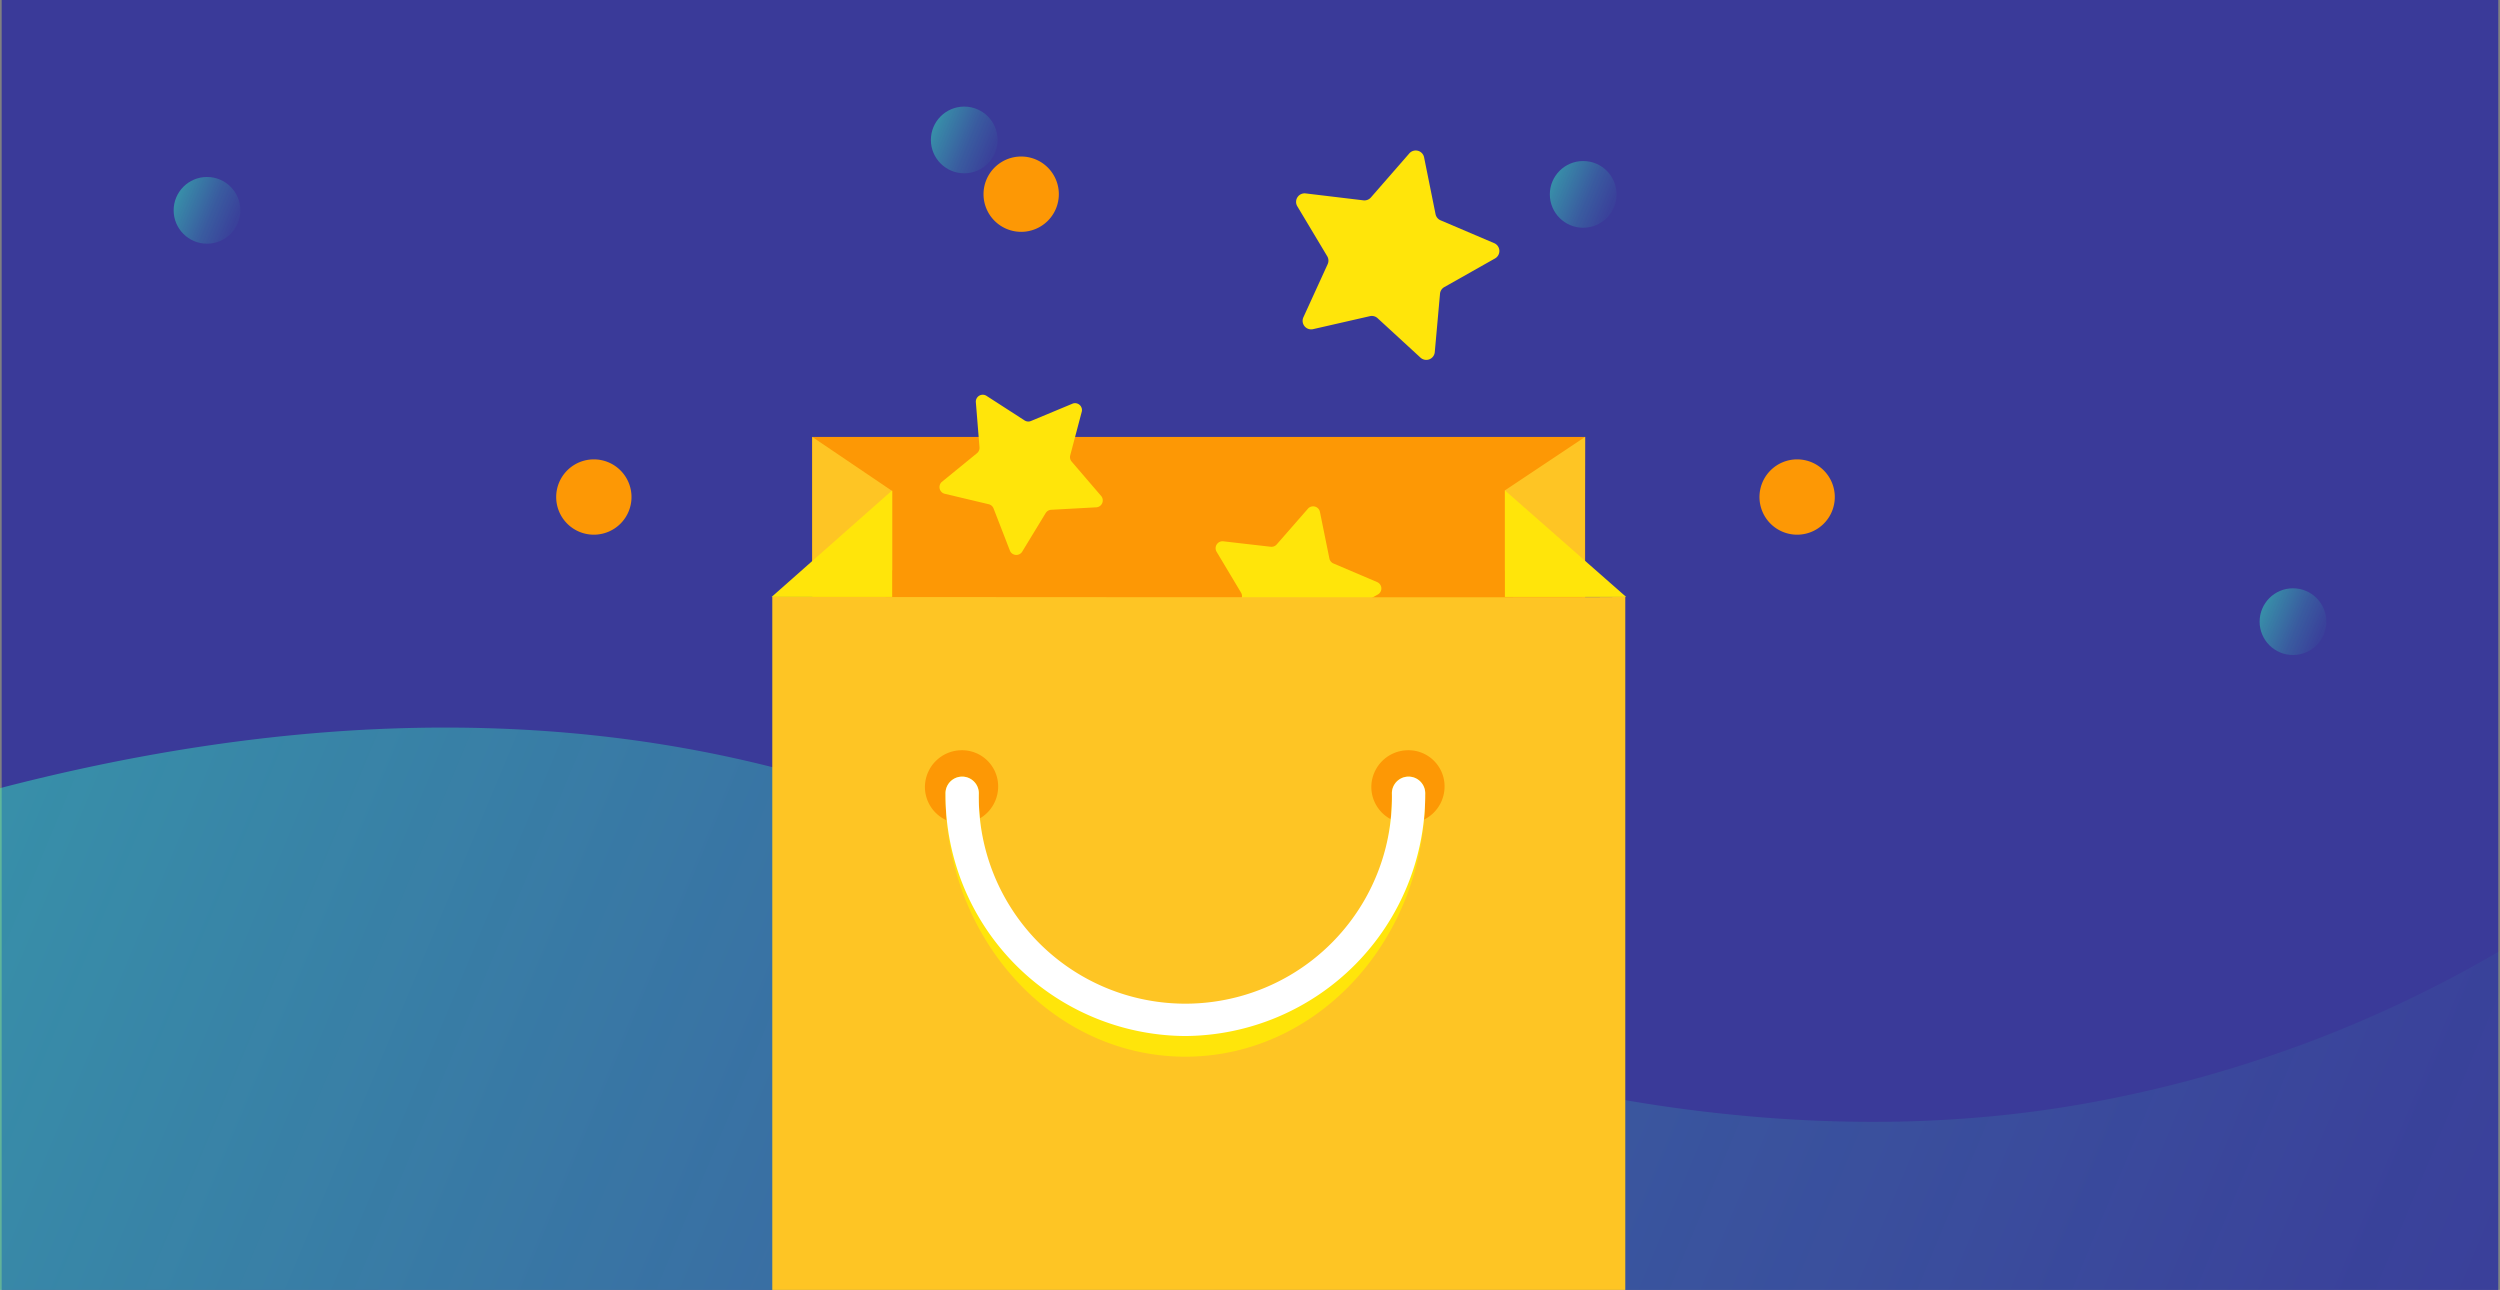 <svg xmlns="http://www.w3.org/2000/svg" xmlns:xlink="http://www.w3.org/1999/xlink" viewBox="0 0 360.49 186"><rect x="0" y="0" width="360.49" height="186" fill="#808080" stroke="none"/><defs><style>.cls-1{fill:#3a3a99;}.cls-2{fill:url(#linear-gradient);}.cls-3{fill:url(#linear-gradient-2);}.cls-4{fill:url(#linear-gradient-3);}.cls-5{fill:url(#linear-gradient-4);}.cls-6{fill:url(#linear-gradient-5);}.cls-7{fill:url(#linear-gradient-6);}.cls-8{fill:#fd9805;}.cls-9{fill:#ffe50a;}.cls-10{fill:#fec524;}.cls-11{fill:#fff;}</style><linearGradient id="linear-gradient" x1="380.92" y1="245.47" x2="-346.08" y2="-58.53" gradientUnits="userSpaceOnUse"><stop offset="0" stop-color="#38ffbf" stop-opacity="0"/><stop offset="0.09" stop-color="#38ffbf" stop-opacity="0.05"/><stop offset="0.25" stop-color="#37ffbf" stop-opacity="0.17"/><stop offset="0.46" stop-color="#35ffbe" stop-opacity="0.38"/><stop offset="0.72" stop-color="#33ffbe" stop-opacity="0.66"/><stop offset="1" stop-color="#30ffbd"/></linearGradient><linearGradient id="linear-gradient-2" x1="35.32" y1="32.61" x2="15.92" y2="24.5" xlink:href="#linear-gradient"/><linearGradient id="linear-gradient-3" x1="144.51" y1="22.47" x2="125.11" y2="14.36" xlink:href="#linear-gradient"/><linearGradient id="linear-gradient-4" x1="176.56" y1="84.68" x2="157.15" y2="76.56" xlink:href="#linear-gradient"/><linearGradient id="linear-gradient-5" x1="233.75" y1="30.32" x2="214.35" y2="22.21" xlink:href="#linear-gradient"/><linearGradient id="linear-gradient-6" x1="336.11" y1="91.93" x2="316.7" y2="83.81" xlink:href="#linear-gradient"/></defs><title>Asset 5</title><g id="Layer_2" data-name="Layer 2"><g id="Layer_1-2" data-name="Layer 1"><rect class="cls-1" x="0.25" width="360" height="186" transform="translate(360.49 186) rotate(180)"/><path class="cls-2" d="M360.49,137.12a181.59,181.59,0,0,1-59.78,22c-11.86,2.1-30.75,4.21-56.36,1-58.11-7.26-79-32.86-123.49-46.81-25.55-8-65.1-14.14-120.87.34V186H360.49Z"/><circle class="cls-3" cx="29.85" cy="30.33" r="4.81"/><circle class="cls-4" cx="139.04" cy="20.18" r="4.81"/><circle class="cls-5" cx="171.09" cy="82.39" r="4.81"/><circle class="cls-6" cx="228.29" cy="28.03" r="4.81"/><circle class="cls-7" cx="330.64" cy="89.64" r="4.81"/><path class="cls-8" d="M117.12,63H228.57v96H117.22Z"/><path class="cls-9" d="M190.33,73.82l1.36,6.7a1,1,0,0,0,.59.73l6.29,2.68a1,1,0,0,1,.1,1.8l-6,3.36a1,1,0,0,0-.51.79l-.61,6.81a1,1,0,0,1-1.68.65l-5-4.63a1,1,0,0,0-.91-.24L177.3,94a1,1,0,0,1-1.14-1.4L179,86.38a1,1,0,0,0-.05-.93l-3.51-5.87a1,1,0,0,1,1-1.52l6.79.78a1,1,0,0,0,.87-.34l4.5-5.15A1,1,0,0,1,190.33,73.82Z"/><path class="cls-10" d="M111.36,86.08V186h123V86.08C234.34,86.18,111.46,86.08,111.36,86.08ZM128.65,70.8,117.12,63V82.24h11.53V70.8ZM228.57,63,217,70.71V82.24h11.53Z"/><path class="cls-9" d="M128.65,86.08V70.71L111.26,86.08ZM217,70.71V86.08h17.49Z"/><path class="cls-8" d="M138.65,108.18a5.33,5.33,0,0,0-5.28,5.28,5.27,5.27,0,0,0,5.28,5.28,5.33,5.33,0,0,0,5.28-5.28A5.21,5.21,0,0,0,138.65,108.18Zm64.37,0a5.33,5.33,0,0,0-5.28,5.28,5.27,5.27,0,0,0,5.28,5.28,5.33,5.33,0,0,0,5.28-5.28A5.21,5.21,0,0,0,203,108.18Z"/><path class="cls-9" d="M170.93,152.37c-19.12,0-34.59-16.91-34.59-37.76a2.41,2.41,0,1,1,4.8,0c0,18,13.35,32.47,29.78,32.47s29.78-14.6,29.78-32.47a2.41,2.41,0,1,1,4.8,0C205.51,135.46,190,152.37,170.93,152.37Z"/><path class="cls-11" d="M170.93,149.39a34.77,34.77,0,0,1-34.59-35,2.4,2.4,0,0,1,4.8,0,29.79,29.79,0,1,0,59.57,0,2.4,2.4,0,0,1,4.8,0A34.83,34.83,0,0,1,170.93,149.39Z"/><path class="cls-9" d="M142.22,57.06l5.53,3.57a1,1,0,0,0,.9.08l6.07-2.53A1,1,0,0,1,156,59.31l-1.68,6.36a1,1,0,0,0,.2.88l4.29,5a1,1,0,0,1-.68,1.6l-6.57.36a1,1,0,0,0-.77.46l-3.42,5.62a1,1,0,0,1-1.73-.15l-2.38-6.14a1,1,0,0,0-.68-.59l-6.4-1.52a1,1,0,0,1-.39-1.69l5.1-4.16a1,1,0,0,0,.35-.83l-.53-6.56A1,1,0,0,1,142.22,57.06Z"/><path class="cls-9" d="M205.34,22.65,207,30.88a1.23,1.23,0,0,0,.73.89l7.72,3.29a1.23,1.23,0,0,1,.12,2.21l-7.31,4.13a1.23,1.23,0,0,0-.62,1l-.75,8.36a1.23,1.23,0,0,1-2.07.8l-6.18-5.68a1.23,1.23,0,0,0-1.11-.29l-8.18,1.87a1.23,1.23,0,0,1-1.4-1.72l3.49-7.64a1.23,1.23,0,0,0-.06-1.15l-4.31-7.2a1.23,1.23,0,0,1,1.2-1.86l8.34,1a1.23,1.23,0,0,0,1.07-.42l5.52-6.33A1.23,1.23,0,0,1,205.34,22.65Z"/><path id="_Path_" data-name="&lt;Path&gt;" class="cls-8" d="M91.06,71.67a5.43,5.43,0,1,1-5.43-5.43,5.43,5.43,0,0,1,5.43,5.43"/><path id="_Path_2" data-name="&lt;Path&gt;" class="cls-8" d="M264.57,71.67a5.43,5.43,0,1,1-5.43-5.43,5.43,5.43,0,0,1,5.43,5.43"/><path id="_Path_3" data-name="&lt;Path&gt;" class="cls-8" d="M152.68,28a5.43,5.43,0,1,1-5.43-5.43A5.43,5.43,0,0,1,152.68,28"/></g></g></svg>